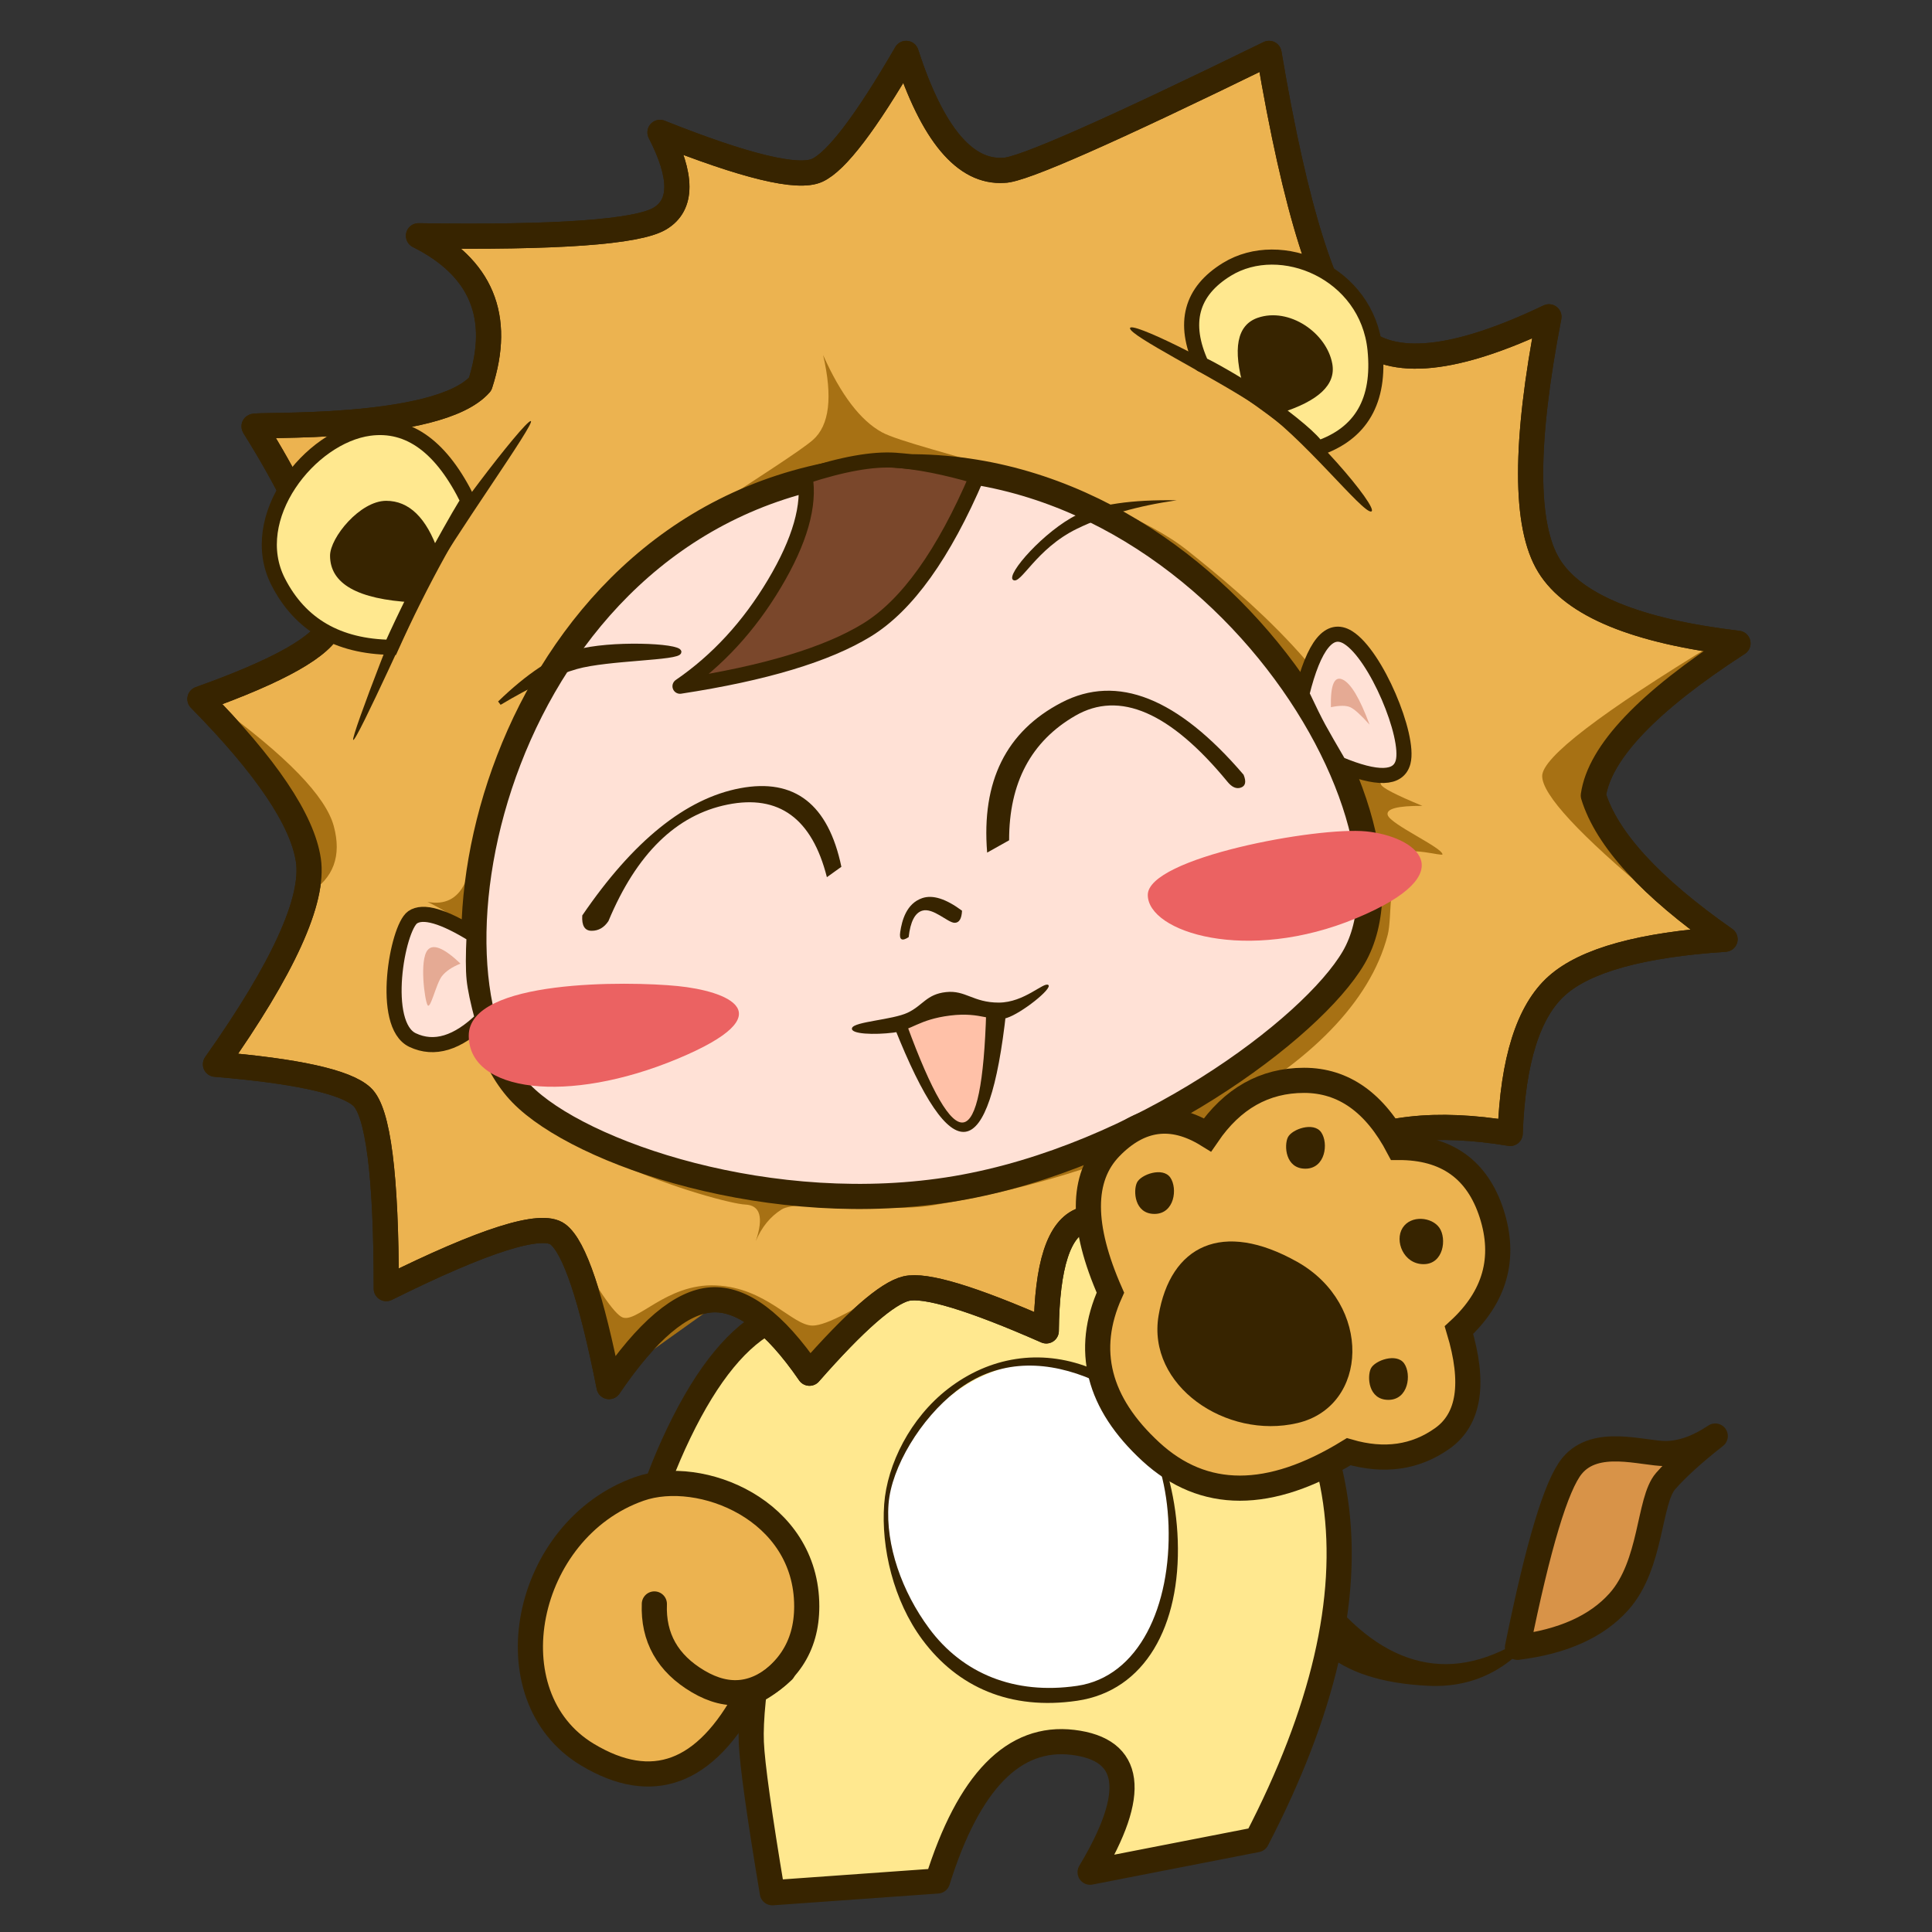 <?xml version="1.0" encoding="UTF-8"?>
<svg width="300px" height="300px" viewBox="0 0 300 300" version="1.1" xmlns="http://www.w3.org/2000/svg" xmlns:xlink="http://www.w3.org/1999/xlink">
    <rect x="0" y="0" width="300" height="300" fill="#333333" stroke="none"/>
    <!-- Generator: Sketch 49 (51002) - http://www.bohemiancoding.com/sketch -->
    <title>狮子座</title>
    <desc>Created with Sketch.</desc>
    <defs></defs>
    <g id="狮子座" stroke="none" stroke-width="1" fill="none" fill-rule="evenodd">
        <g id="狮子座-copy" transform="translate(31, 8)">
            <path d="M88.927,196.838 C83.719,199.358 78.891,205.228 74.442,214.448 C69.994,223.667 67.15,233.698 65.911,244.539 L87.27,246.616 C86.055,253.816 85.52,259.129 85.664,262.555 C85.809,265.981 86.896,273.764 88.927,285.904 L114.58,284.075 C119.42,268.617 126.429,261.444 135.607,262.555 C144.785,263.667 145.673,270.386 138.271,282.715 L164.158,277.662 C174.471,257.784 178.546,240.285 176.383,225.164 C174.219,210.043 165.338,193.955 149.741,176.9 L88.927,196.838 Z" id="Path-36" stroke="#372400" stroke-width="3.905" fill="#FFE88F" stroke-linecap="round" stroke-linejoin="round"></path>
            <path d="M43.114,130.791 C36.768,130.027 33.595,132.471 33.595,138.122 C33.595,143.773 37.72,148.816 45.969,153.249 L43.114,130.791 Z" id="Path-30" stroke="#FF0000" stroke-width="0.651"></path>
            <path d="M171.596,104.561 C174.281,97.775 177.516,95.608 181.302,98.06 C185.088,100.512 184.565,108.948 179.734,123.371 L171.596,104.561 Z" id="Path-31" stroke="#FF0000" stroke-width="0.651"></path>
            <path d="M79.47,193.841 C84.184,193.527 89.259,197.325 94.695,205.234 C101.761,197.181 106.766,192.801 109.709,192.094 C112.652,191.387 119.904,193.577 131.466,198.664 C131.563,188.45 133.432,182.706 137.075,181.432 C140.717,180.159 150.378,182.966 166.056,189.854 C165.903,181.328 169.236,175.074 176.055,171.094 C182.874,167.113 192.023,166.081 203.501,167.997 C203.914,156.635 206.34,148.981 210.778,145.037 C215.215,141.092 223.912,138.695 236.867,137.844 C225.298,129.741 218.479,122.301 216.41,115.523 C217.367,108.84 224.855,100.963 238.873,91.891 C223.095,90.018 213.31,85.996 209.518,79.823 C205.727,73.651 205.727,60.775 209.518,41.193 C194.951,48.162 185.089,49.163 179.932,44.198 C174.775,39.234 170.15,24.598 166.056,0.29 C141.301,12.394 127.576,18.446 124.882,18.446 C118.829,18.858 113.772,12.806 109.709,0.29 C103.489,11.026 98.884,17.078 95.894,18.446 C92.903,19.814 84.766,17.851 71.482,12.557 C74.982,19.369 74.982,23.826 71.482,25.93 C67.982,28.034 55.481,28.928 33.98,28.612 C43.754,33.516 46.947,41.194 43.558,51.646 C36.993,59.093 8.17,57.789 8.441,58.218 C18.854,74.757 21.509,85.913 20.325,89.082 C19.11,92.333 12.349,96.153 0.043,100.541 C10.338,110.995 15.952,119.33 16.883,125.547 C17.815,131.763 13.007,142.334 2.458,157.259 C15.079,158.307 22.655,159.981 25.185,162.28 C27.715,164.58 28.98,174.518 28.98,192.094 C44.176,184.547 53.058,181.735 55.625,183.659 C58.192,185.583 60.841,193.466 63.573,207.309 C69.457,198.645 74.755,194.156 79.47,193.841 Z" id="Path-32" stroke="#372400" stroke-width="3.905" fill="#ECB350" stroke-linecap="round" stroke-linejoin="round"></path>
            <path d="M2.592,101.457 C13.503,109.382 19.582,115.656 20.829,120.279 C22.076,124.901 20.793,128.379 16.979,130.713 C15.639,124.157 14.183,119.281 12.611,116.085 C11.039,112.889 7.7,108.013 2.592,101.457 Z" id="Path-59" fill="#A77114"></path>
            <path d="M235.632,91.679 C217.524,102.687 208.47,109.629 208.47,112.506 C208.47,115.383 214.248,121.626 225.804,131.235 C219.049,122.528 216.236,116.285 217.365,112.506 C218.494,108.727 224.583,101.784 235.632,91.679 Z" id="Path-58" fill="#A77114"></path>
            <path d="M56.41,182.603 C60.951,190.93 63.968,195.551 65.462,196.465 C67.703,197.836 72.34,191.236 80.189,191.598 C88.037,191.96 92.002,197.836 95.18,197.836 C97.299,197.836 102.103,195.297 109.591,190.219 L95.18,204.885 L82.565,192.916 L64.035,206.138 L56.41,182.603 Z" id="Path-60" fill="#A77114"></path>
            <path d="M79.47,193.841 C84.184,193.527 89.259,197.325 94.695,205.234 C101.761,197.181 106.766,192.801 109.709,192.094 C112.652,191.387 119.904,193.577 131.466,198.664 C131.563,188.45 133.432,182.706 137.075,181.432 C140.717,180.159 150.378,182.966 166.056,189.854 C165.903,181.328 169.236,175.074 176.055,171.094 C182.874,167.113 192.023,166.081 203.501,167.997 C203.914,156.635 206.34,148.981 210.778,145.037 C215.215,141.092 223.912,138.695 236.867,137.844 C225.298,129.741 218.479,122.301 216.41,115.523 C217.367,108.84 224.855,100.963 238.873,91.891 C223.095,90.018 213.31,85.996 209.518,79.823 C205.727,73.651 205.727,60.775 209.518,41.193 C194.951,48.162 185.089,49.163 179.932,44.198 C174.775,39.234 170.15,24.598 166.056,0.29 C141.301,12.394 127.576,18.446 124.882,18.446 C118.829,18.858 113.772,12.806 109.709,0.29 C103.489,11.026 98.884,17.078 95.894,18.446 C92.903,19.814 84.766,17.851 71.482,12.557 C74.982,19.369 74.982,23.826 71.482,25.93 C67.982,28.034 55.481,28.928 33.98,28.612 C43.754,33.516 46.947,41.194 43.558,51.646 C36.993,59.093 8.17,57.789 8.441,58.218 C18.854,74.757 21.509,85.913 20.325,89.082 C19.11,92.333 12.349,96.153 0.043,100.541 C10.338,110.995 15.952,119.33 16.883,125.547 C17.815,131.763 13.007,142.334 2.458,157.259 C15.079,158.307 22.655,159.981 25.185,162.28 C27.715,164.58 28.98,174.518 28.98,192.094 C44.176,184.547 53.058,181.735 55.625,183.659 C58.192,185.583 60.841,193.466 63.573,207.309 C69.457,198.645 74.755,194.156 79.47,193.841 Z" id="Path-32" stroke="#372400" stroke-width="3.905" stroke-linecap="round" stroke-linejoin="round"></path>
            <path d="M96.811,47.129 C98.327,53.661 97.797,58.057 95.222,60.318 C91.359,63.71 66.469,78.449 61.683,84.384 C48.288,100.994 42.931,125.486 41.181,129.137 C40.014,131.571 38.082,132.541 35.384,132.048 C37.622,133.114 39.386,134.262 40.677,135.492 C42.612,137.337 41.61,149.516 43.028,153.924 C48.181,169.95 81.163,178.906 84.695,179.04 C87.049,179.13 87.604,181.022 86.357,184.718 C87.265,182.551 88.603,180.912 90.374,179.801 C93.03,178.135 106.045,180.424 113.764,179.175 C145.565,174.027 179.016,158.45 184.485,137.161 C185.189,134.424 184.5,127.49 186.771,124.672 C187.765,123.439 192.985,124.993 192.985,124.672 C192.985,123.619 184.924,120.021 184.485,118.565 C184.193,117.595 185.985,117.118 189.863,117.134 C185.748,115.437 183.603,114.324 183.428,113.795 C178.058,97.633 162.22,84.533 153.414,77.499 C141.127,67.686 110.951,61.862 105.947,59.125 C102.611,57.3 99.566,53.301 96.811,47.129 Z" id="Path-57" fill="#A77114"></path>
            <path d="M99.85,65.338 C46.06,74.191 32.023,143.418 49.975,161.844 C58.983,171.089 88.99,181.399 117.518,176.539 C145.847,171.713 172.707,151.788 179.18,140.713 C192.171,118.485 153.64,56.485 99.85,65.338 Z" id="Path-29" stroke="#372400" stroke-width="3.905" fill="#FFE1D6"></path>
            <path d="M155.565,48.598 C152.618,42.171 153.935,37.246 159.516,33.822 C167.887,28.686 181.308,34.314 182.514,46.272 C183.319,54.245 180.354,59.364 173.62,61.631 C172.8,60.276 169.86,57.778 164.8,54.137 C163.037,52.868 161.276,51.726 159.516,50.71 C157.32,49.444 156.004,48.74 155.565,48.598 Z" id="Path-33" stroke="#372400" stroke-width="2.343" fill="#FFE88F" stroke-linecap="round" stroke-linejoin="round"></path>
            <path d="M162.171,52.377 C160.353,46.133 161.068,42.455 164.317,41.342 C169.189,39.673 175.022,43.68 175.882,48.51 C176.454,51.731 173.751,54.277 167.77,56.15 L162.171,52.377 Z" id="Path-34" fill="#372400"></path>
            <path d="M144.467,42.975 C144.467,41.797 157.185,48.057 164.632,52.878 C172.093,57.709 183.201,70.959 181.94,71.419 C180.679,71.879 171.08,59.51 163.933,54.883 C156.772,50.247 144.467,44.154 144.467,42.975 Z" id="Path-35" fill="#372400" fill-rule="nonzero"></path>
            <path d="M85.073,255.198 C91.204,252.326 94.27,247.737 94.27,241.432 C94.27,226.412 77.716,219.893 68.328,223.177 C50.335,229.472 45.107,255.38 60.214,264.457 C70.286,270.508 78.572,267.422 85.073,255.198 Z" id="Path-38" stroke="#372400" stroke-width="3.905" fill="#ECB350"></path>
            <path d="M94.007,65.97 C94.791,70.438 93.208,75.987 89.257,82.617 C85.307,89.247 80.418,94.56 74.59,98.557 C87.726,96.55 97.404,93.638 103.624,89.822 C109.845,86.005 115.537,78.055 120.7,65.97 C114.068,65.178 108.986,64.666 105.454,64.434 C101.922,64.201 98.106,64.714 94.007,65.97 Z" id="Path-40" fill="#7A472B"></path>
            <path d="M94.007,65.97 C94.791,70.438 93.208,75.987 89.257,82.617 C85.307,89.247 80.418,94.56 74.59,98.557 C87.726,96.55 97.404,93.638 103.624,89.822 C109.845,86.005 115.537,78.055 120.7,65.97 C115.771,64.532 111.54,63.697 108.008,63.465 C104.476,63.233 99.809,64.068 94.007,65.97 Z" id="Path-40" stroke="#372400" stroke-width="2.343" stroke-linecap="round" stroke-linejoin="round"></path>
            <path d="M74.486,93.23 C74.486,92.197 63.74,91.739 58.491,93.23 C54.992,94.224 51.018,96.869 46.569,101.163 C51.255,98.364 55.229,96.502 58.491,95.575 C63.384,94.184 74.486,94.263 74.486,93.23 Z" id="Path-41" stroke="#372400" stroke-width="0.651" fill="#372400"></path>
            <path d="M126.314,82.052 C125.125,81.236 131.247,74.37 136.234,71.941 C139.56,70.321 144.718,69.569 151.709,69.683 C145.66,70.553 140.502,72.027 136.234,74.106 C129.833,77.223 127.503,82.868 126.314,82.052 Z" id="Path-42" fill="#372400"></path>
            <path d="M97.399,128.209 L99.649,126.596 C97.618,116.875 92.381,112.807 83.938,114.392 C75.496,115.978 67.321,122.564 59.414,134.152 C59.313,135.739 59.799,136.532 60.871,136.532 C61.944,136.532 62.812,136.03 63.477,135.025 C67.845,124.563 74.013,118.533 81.983,116.933 C89.953,115.333 95.092,119.092 97.399,128.209 Z" id="Path-43" fill="#372400"></path>
            <path d="M122.285,124.39 L125.695,122.48 C125.683,113.55 129.108,107.103 135.971,103.139 C142.834,99.175 150.704,102.584 159.58,113.365 C160.278,114.238 160.983,114.547 161.695,114.294 C162.407,114.04 162.543,113.375 162.103,112.299 C151.884,100.346 142.465,96.608 133.849,101.084 C125.232,105.56 121.378,113.329 122.285,124.39 Z" id="Path-44" fill="#372400"></path>
            <path d="M110.097,137.517 C110.362,135.134 111.059,133.767 112.191,133.414 C113.889,132.885 116.182,135.292 117.237,135.292 C117.94,135.292 118.322,134.666 118.383,133.414 C115.88,131.553 113.816,130.903 112.191,131.464 C109.754,132.304 109.054,134.903 108.786,136.725 C108.607,137.939 109.044,138.203 110.097,137.517 Z" id="Path-45" fill="#372400"></path>
            <path d="M108.994,151.344 L115.736,148.544 L123.285,149.389 C122.759,160.756 121.247,166.611 118.751,166.953 C116.254,167.294 113.002,162.091 108.994,151.344 Z" id="Path-48" fill="#FFC1A8"></path>
            <path d="M101.309,151.617 C101.683,150.629 107.569,150.367 109.938,149.252 C112.306,148.137 112.849,146.39 115.889,146.053 C118.93,145.715 120.103,147.683 124.081,147.683 C128.059,147.683 131.087,144.415 131.783,144.948 C132.479,145.481 127.602,149.359 125.307,150.073 C123.012,150.787 121.436,149.083 116.537,149.692 C111.639,150.302 110.554,151.987 107.709,152.346 C104.865,152.706 100.936,152.606 101.309,151.617 Z" id="Path-46" fill="#372400"></path>
            <path d="M109.852,151.227 C113.667,161.627 116.587,166.648 118.612,166.288 C120.637,165.929 121.813,160.181 122.14,149.046 L125.244,149.046 C123.926,161.078 121.821,167.309 118.93,167.739 C116.039,168.168 112.369,162.796 107.921,151.621 L109.852,151.227 Z" id="Path-47" fill="#372400"></path>
            <path d="M106.731,225.624 C107.615,213.753 122.149,199.032 137.796,205.052 C153.442,211.072 158.183,252.09 136.144,255.32 C114.106,258.551 105.848,237.495 106.731,225.624 Z" id="Path-49" fill="#FFFFFF"></path>
            <path d="M106.971,225.566 C106.497,231.937 109.045,239.159 113.294,244.883 C118.448,251.827 126.473,255.211 136.258,253.777 C145.858,252.37 150.874,241.407 150.449,228.85 C150.049,217.046 144.614,208.511 137.515,205.78 C130.525,203.091 123.548,203.314 117.478,208.012 C111.983,212.266 107.398,219.823 106.971,225.566 Z M106.297,225.566 C106.758,219.36 110.363,212.178 116.194,207.665 C122.674,202.65 130.544,201.426 138.076,204.324 C145.877,207.325 151.464,218.843 151.883,231.206 C152.332,244.464 146.801,254.547 136.258,256.092 C125.89,257.612 117.704,253.995 112.215,246.6 C107.739,240.569 105.795,232.304 106.297,225.566 Z" id="Path-49" fill="#372400" fill-rule="nonzero"></path>
            <path d="M141.422,192.722 C136.864,182.388 136.864,174.873 141.422,170.178 C145.979,165.483 151.005,164.828 156.499,168.215 C160.354,162.575 165.351,159.755 171.489,159.755 C177.628,159.755 182.519,163.229 186.162,170.178 C193.599,170.16 198.422,173.594 200.632,180.481 C202.842,187.367 201.146,193.385 195.545,198.536 C198.022,206.757 197.168,212.359 192.983,215.341 C188.797,218.323 183.947,219.016 178.431,217.418 C166.137,224.967 155.893,224.967 147.699,217.418 C139.505,209.869 137.412,201.637 141.422,192.722 Z" id="Path-39" stroke="#372400" stroke-width="3.905" fill="#ECB350"></path>
            <path d="M90.594,251.45 C86.537,255.344 82.14,255.891 77.405,253.091 C72.669,250.29 70.404,246.28 70.608,241.061" id="Path-50" stroke="#372400" stroke-width="3.905" stroke-linecap="round" stroke-linejoin="round"></path>
            <path d="M145.546,175.632 C146.151,174.362 149.562,173.164 150.725,174.85 C151.888,176.537 151.379,180.496 148.265,180.496 C145.151,180.496 144.94,176.901 145.546,175.632 Z" id="Path-51" fill="#372400"></path>
            <path d="M168.977,168.608 C169.583,167.339 172.993,166.141 174.156,167.827 C175.319,169.514 174.81,173.473 171.696,173.473 C168.583,173.473 168.371,169.877 168.977,168.608 Z" id="Path-51-Copy" fill="#372400"></path>
            <path d="M186.801,182.654 C188.095,180.634 191.348,180.967 192.511,182.654 C193.674,184.341 193.165,188.299 190.051,188.299 C186.937,188.299 185.506,184.674 186.801,182.654 Z" id="Path-51-Copy-2" fill="#372400"></path>
            <path d="M181.864,204.505 C182.47,203.236 185.881,202.037 187.044,203.724 C188.207,205.41 187.697,209.369 184.584,209.369 C181.47,209.369 181.258,205.774 181.864,204.505 Z" id="Path-51-Copy-3" fill="#372400"></path>
            <path d="M148.903,196.28 C150.737,185.41 158.799,181.374 170.465,187.959 C182.132,194.545 181.545,210.375 170.465,212.973 C159.386,215.57 147.068,207.149 148.903,196.28 Z" id="Path-51-Copy-4" fill="#372400"></path>
            <path d="M176.286,241.13 C181.086,246.642 186.175,249.699 191.553,250.302 C196.931,250.904 202.594,248.941 208.543,244.413 C203.968,250.991 198.06,254.111 190.818,253.771 C183.577,253.432 178.158,251.674 174.564,248.499 L176.286,241.13 Z" id="Path-52" fill="#372400"></path>
            <path d="M204.634,247.792 C207.834,231.997 210.657,222.609 213.104,219.628 C216.773,215.156 223.991,217.706 227.635,217.706 C230.064,217.706 232.634,216.8 235.345,214.988 C231.98,217.624 229.41,219.957 227.635,221.985 C224.972,225.028 225.535,234.942 220.379,240.711 C216.942,244.556 211.694,246.917 204.634,247.792 Z" id="Path-53" stroke="#372400" stroke-width="3.905" fill="#D89348" stroke-linecap="round" stroke-linejoin="round"></path>
            <path d="M41.715,69.817 C37.658,61.449 32.544,57.676 26.374,58.497 C17.118,59.729 7.086,72.372 12.203,82.356 C15.614,89.011 21.458,92.397 29.735,92.513 C32.016,87.448 34.476,82.527 37.115,77.75 C39.754,72.973 41.287,70.328 41.715,69.817 Z" id="Path-54" stroke="#372400" stroke-width="2.343" fill="#FFE88F"></path>
            <path d="M20.251,78.283 C20.251,82.643 24.514,85.058 33.041,85.53 L37.055,77.648 C35.218,72.394 32.522,69.767 28.966,69.767 C24.9,69.767 20.251,75.481 20.251,78.283 Z" id="Path-55" fill="#372400"></path>
            <path d="M51.407,57.378 C52.412,57.378 38.814,76.267 35.729,82.308 C34.111,85.477 24.328,107.296 23.849,106.892 C23.411,106.522 32.132,84.201 33.642,81.244 C36.815,75.029 50.403,57.378 51.407,57.378 Z" id="Path-56" fill="#372400" fill-rule="nonzero"></path>
            <path d="M42.622,137.211 C37.845,134.242 34.661,133.32 33.068,134.444 C30.68,136.13 28.009,151.119 33.068,153.504 C36.441,155.094 40.06,153.996 43.924,150.21 C43.206,147.554 42.772,145.499 42.622,144.044 C42.471,142.589 42.471,140.311 42.622,137.211 Z" id="Path-81" stroke="#372400" stroke-width="2.343" fill="#FFE1D6"></path>
            <path d="M41.786,152.814 C41.786,144.004 66.594,144.353 74.197,145.111 C81.799,145.868 91.208,149.322 74.197,156.414 C57.185,163.506 41.786,161.624 41.786,152.814 Z" id="Path-61" fill="#EB6262"></path>
            <path d="M147.227,130.964 C147.227,125.185 173.532,120.339 181.135,121.097 C188.737,121.854 196.65,127.472 179.638,134.564 C162.626,141.656 147.227,136.743 147.227,130.964 Z" id="Path-61-Copy" fill="#EB6262"></path>
            <path d="M171.144,99.79 C173.039,92.125 175.435,89.192 178.332,90.989 C182.676,93.685 187.932,106.317 186.873,110.331 C186.167,113.008 182.857,113.107 176.942,110.628 C175.44,108.061 174.383,106.219 173.772,105.101 C173.161,103.984 172.285,102.213 171.144,99.79 Z" id="Path-80" stroke="#372400" stroke-width="2.343" fill="#FFE1D6" stroke-linecap="round" stroke-linejoin="round"></path>
            <path d="M40.509,141.63 C37.934,139.183 36.226,138.487 35.385,139.544 C34.122,141.129 34.934,147.258 35.385,148.064 C35.835,148.871 36.713,144.718 37.631,143.565 C38.243,142.797 39.202,142.152 40.509,141.63 Z" id="Path-82" fill="#E5AA94"></path>
            <path d="M175.661,101.813 C175.583,98.366 176.186,96.933 177.469,97.512 C178.752,98.092 180.151,100.429 181.667,104.524 C180.298,103.002 179.297,102.098 178.664,101.813 C178.031,101.527 177.03,101.527 175.661,101.813 Z" id="Path-83" fill="#E5AA94"></path>
        </g>
    </g>
</svg>